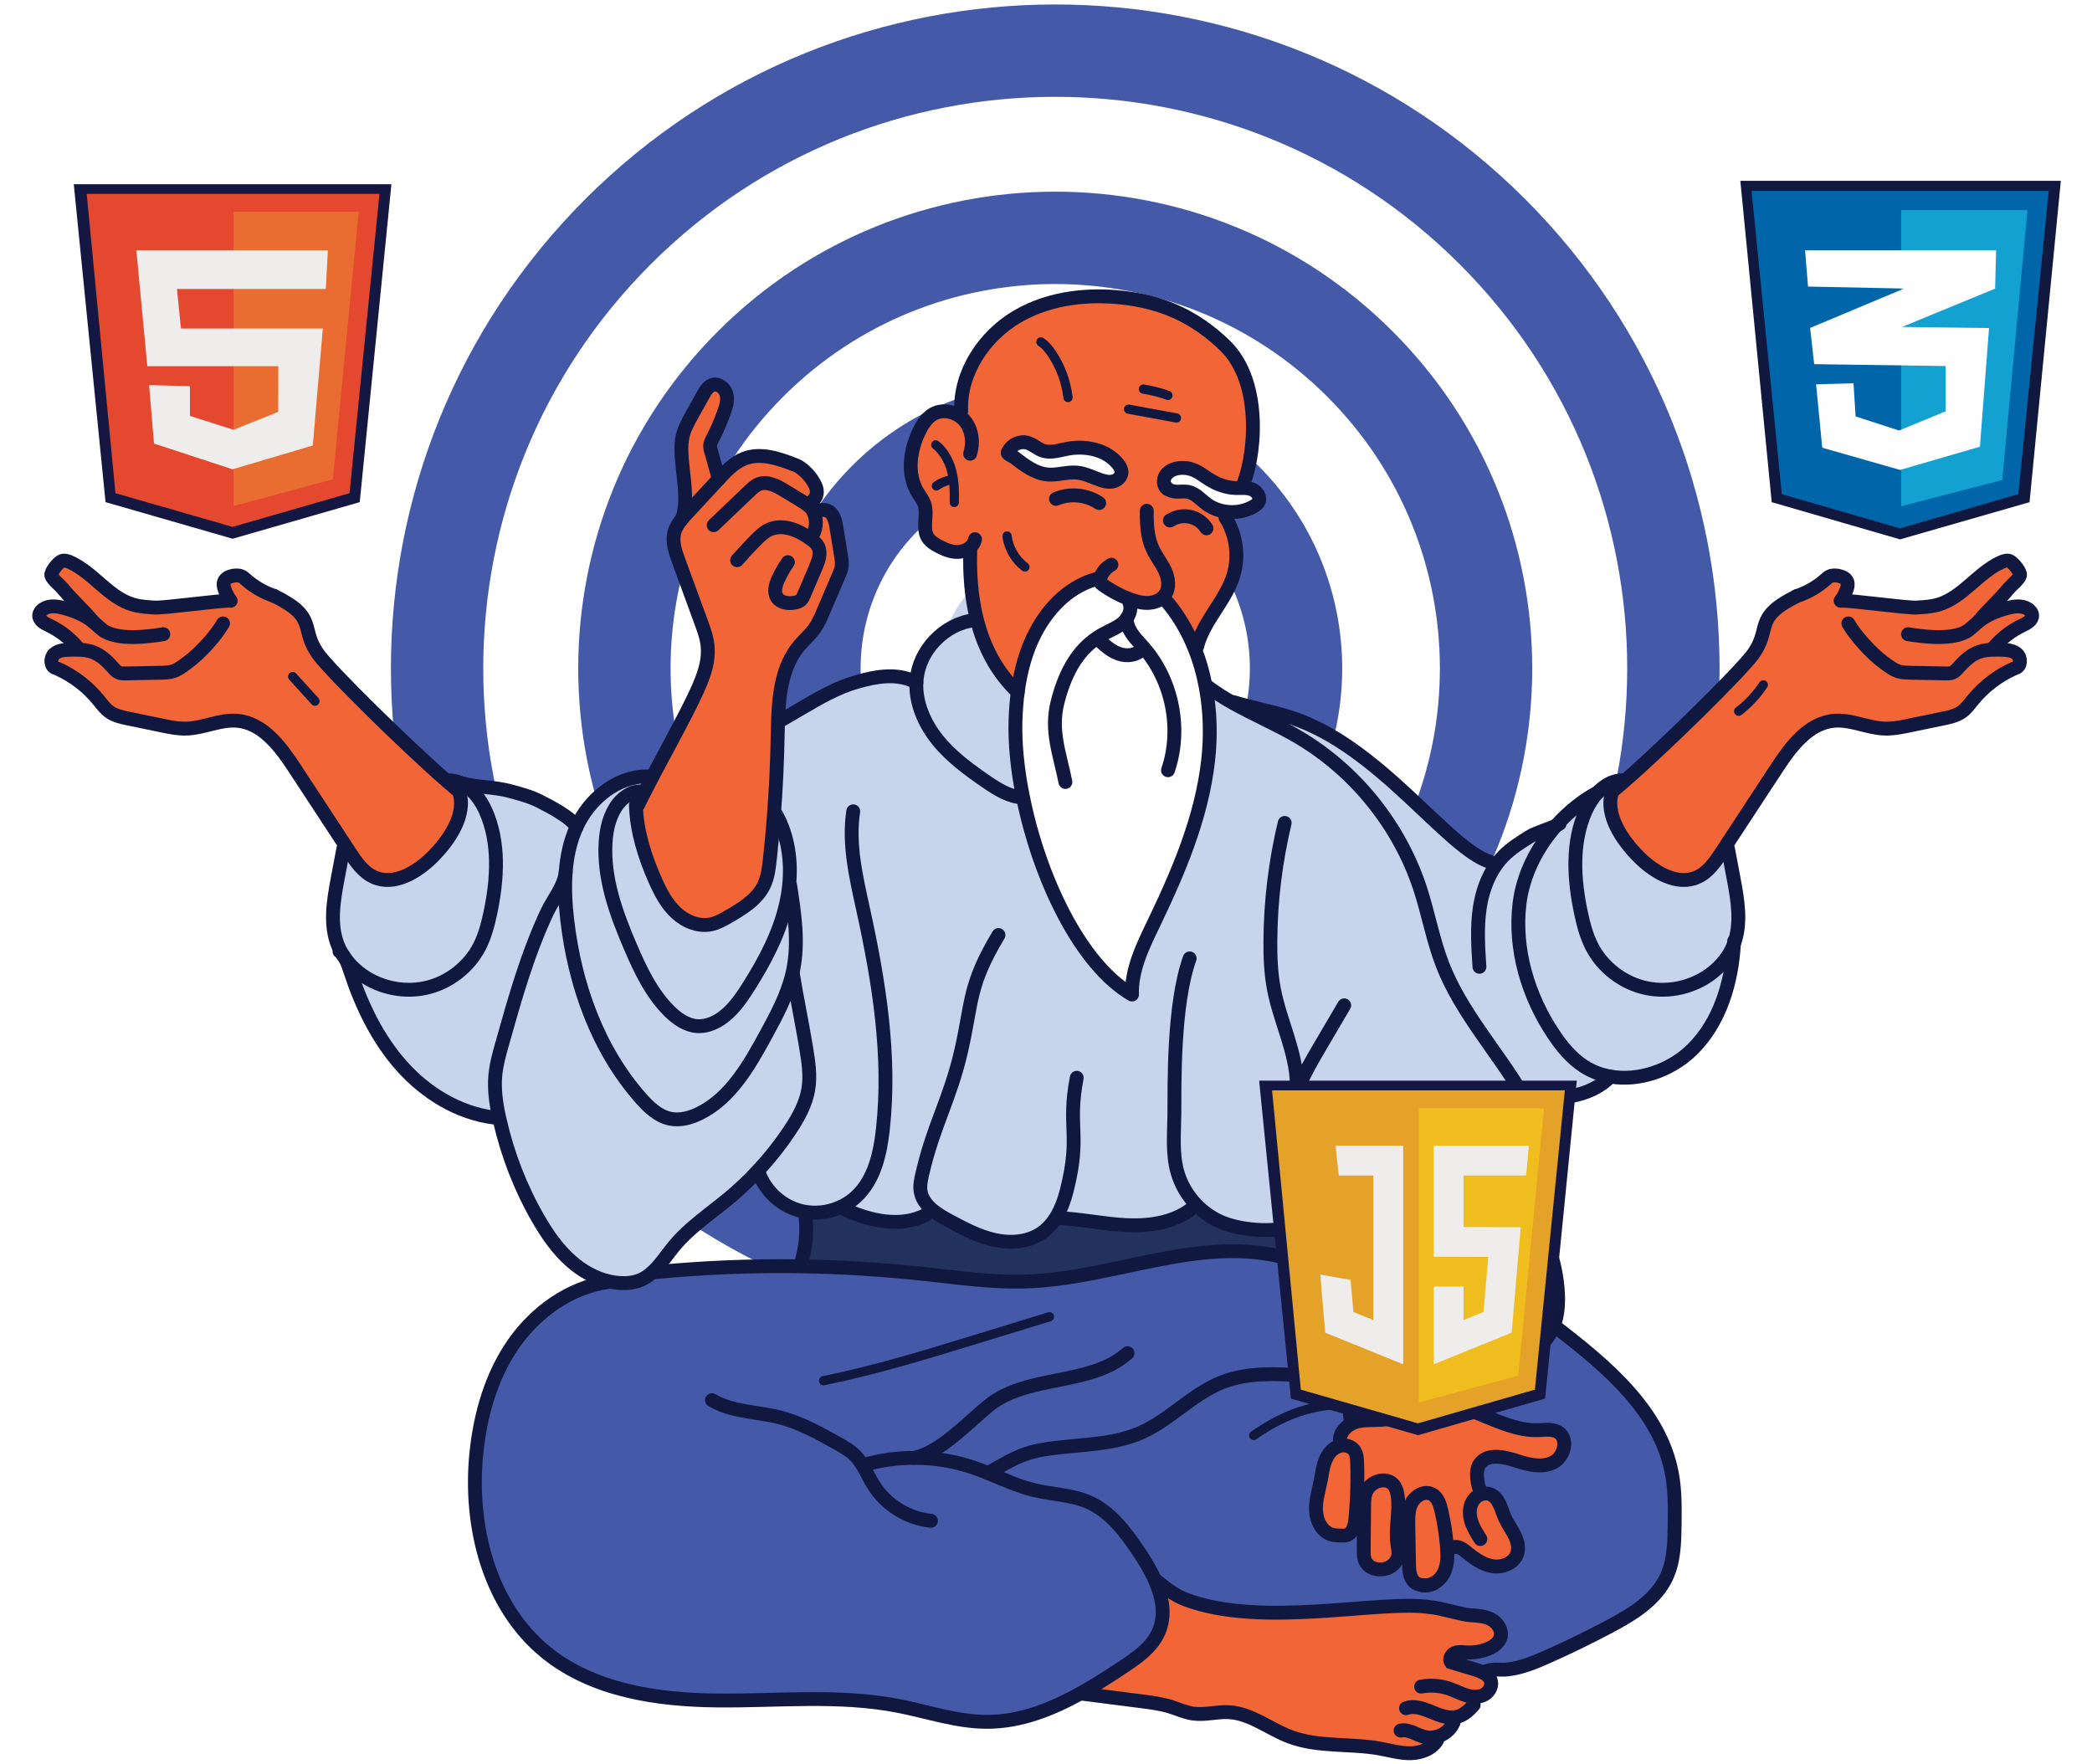 <svg width="440" height="371" viewBox="216 226 441 382" xmlns="http://www.w3.org/2000/svg"><g fill="none" fill-rule="evenodd"><path d="M231.095,124.16 C236.947,130.007 236.947,139.489 231.095,145.336 C225.243,151.184 215.756,151.184 209.904,145.336 C204.052,139.489 204.052,130.007 209.904,124.16 C215.756,118.312 225.243,118.312 231.095,124.16 L231.095,124.16 Z" stroke="#C8D4EC" stroke-width="20" transform="translate(218 236)"/><path d="M257.374,97.898 C277.74,118.25 277.74,151.246 257.374,171.598 C237.009,191.95 203.991,191.95 183.625,171.598 C163.26,151.246 163.26,118.25 183.625,97.898 C203.991,77.546 237.009,77.546 257.374,97.898 L257.374,97.898 Z" stroke="#445AA8" stroke-width="20" transform="translate(218 236)"/><path d="M286.473,68.818 C322.909,105.23 322.909,164.265 286.473,200.678 C250.037,237.09 190.963,237.09 154.526,200.678 C118.09,164.265 118.09,105.23 154.526,68.818 C190.963,32.406 250.037,32.406 286.473,68.818 L286.473,68.818 Z" stroke="#445AA8" stroke-width="20" transform="translate(218 236)"/><path d="M315.159,40.151 C367.438,92.396 367.438,177.101 315.159,229.345 C262.88,281.589 178.119,281.589 125.84,229.345 C73.562,177.101 73.562,92.396 125.84,40.151 C178.119,-12.093 262.88,-12.093 315.159,40.151 L315.159,40.151 Z" stroke="#445AA8" stroke-width="20" transform="translate(218 236)"/><path d="M239.137 75.647C239.321 75.85 239.506 76.044 239.672 76.256L239.312 76.578C238.132 77.942 236.02 78.173 234.313 77.592 232.598 77.002 231.205 75.758 229.905 74.505L229.619 74.081C230.062 73.776 230.523 73.5 231.012 73.242 232.423 72.486 233.963 71.906 235.162 70.846 235.466 70.578 235.743 70.265 235.983 69.924 236.001 72.219 237.578 73.97 239.137 75.647M244.827 41.795L244.754 41.887C243.877 41.214 243.822 39.813 244.431 38.901 245.049 37.988 246.165 37.509 247.262 37.371 248.36 37.224 249.494 37.371 250.518 37.795 251.707 38.274 252.713 39.104 253.801 39.786 255.526 40.873 257.509 41.611 259.547 41.675 260.008 41.694 260.469 41.675 260.93 41.675 261.668 41.666 262.406 41.703 263.088 41.961 264.204 42.376 265.099 43.73 264.499 44.763 264.287 45.122 263.937 45.371 263.586 45.583 261.779 46.689 259.593 47.085 257.49 46.8 255.959 46.597 254.474 46.035 253.229 45.104 251.966 44.154 250.868 42.836 249.319 42.514 248.498 42.348 247.659 42.486 246.819 42.468 246.109 42.44 245.335 42.274 244.827 41.795M233.981 36.339C234.498 36.947 234.941 37.721 234.821 38.505 234.692 39.417 233.834 40.099 232.93 40.274 232.026 40.449 231.095 40.219 230.228 39.924 228.586 39.353 227.009 38.523 225.284 38.348 223.163 38.127 221.042 38.919 218.912 38.753 216.2 38.532 213.885 36.8 211.746 35.131 211.118 34.652 209.772 34.302 210.334 33.758 211.045 32.247 212.935 31.408 214.54 31.887 215.711 32.237 216.624 33.168 217.786 33.574 219.437 34.145 221.236 33.555 222.951 33.214 226.889 32.431 231.408 33.26 233.981 36.339" fill="#FEFEFE" transform="translate(218 290.006)"/><path d="M236.831,65.823 C238.113,66.283 239.451,66.643 240.806,66.551 C241.821,66.486 242.854,66.136 243.619,65.491 L244.2,65.721 C246.976,68.864 249.107,72.468 250.656,76.329 C251.754,79.048 252.565,81.906 253.1,84.818 C254.078,90.062 254.207,95.509 253.598,100.781 C252.178,113.159 247.188,124.827 241.784,136.062 C239.451,140.919 236.96,145.979 237.126,151.371 C225.856,144.855 217.03,126.007 213.526,108.661 C212.299,102.671 211.727,96.855 211.902,91.786 C211.976,89.804 212.124,87.823 212.382,85.859 C212.972,81.362 214.134,76.947 216.237,72.947 C219.271,67.205 223.929,62.643 230.256,61.15 C230.172,61.426 230.108,61.721 230.209,61.988 C230.302,62.274 230.56,62.468 230.809,62.652 C232.663,63.97 234.692,65.048 236.831,65.823 L236.831,65.823 Z M239.672,76.256 C239.506,76.044 239.321,75.85 239.137,75.647 C237.578,73.97 236.001,72.219 235.983,69.924 C235.743,70.265 235.466,70.578 235.162,70.846 C233.963,71.906 232.423,72.486 231.012,73.242 C230.523,73.5 230.062,73.776 229.619,74.081 L229.905,74.505 C231.205,75.758 232.598,77.002 234.313,77.592 C236.02,78.173 238.132,77.942 239.312,76.578 L239.672,76.256 Z" fill="#FEFEFE" transform="translate(218 290.006)"/><path d="M312.771,259.426 C311.922,257.703 311.323,254.523 312.457,252.975 C314.164,250.643 317.76,251.482 320.509,252.385 C323.063,253.224 325.95,253.896 328.348,252.689 C330.746,251.482 331.724,247.574 329.446,246.154 C328.21,245.389 326.623,245.647 325.175,245.703 C320.675,245.869 316.432,243.832 312.264,242.145 C311,241.638 309.7,241.159 308.381,240.772 C307.615,237.823 307.615,237.823 308.676,233.334 C308.87,232.514 309.082,231.684 309.294,230.846 L310.29,231.094 C313.509,231.426 316.82,231.408 319.928,230.486 C323.036,229.574 325.941,227.675 327.61,224.892 C327.961,224.311 328.247,223.703 328.486,223.067 C339.646,231.62 351.562,241.435 354.07,255.251 C354.725,258.827 354.688,262.495 354.642,266.136 C354.596,270.007 354.513,274.016 352.871,277.518 C350.529,282.514 345.475,285.592 340.596,288.182 C336.178,290.532 331.677,292.726 327.103,294.763 C324.364,295.979 321.551,297.15 318.581,297.509 C316.229,297.786 315.861,297.094 313.075,298.164 C312.522,297.887 311.904,297.675 311.332,297.5 C309.626,296.984 307.911,296.477 306.204,295.961 C305.716,295.279 306.287,294.265 307.062,293.952 C307.846,293.638 308.713,293.786 309.552,293.832 C311.148,293.933 312.762,293.666 314.228,293.058 C315.436,292.569 316.635,291.73 316.958,290.468 C317.336,288.993 316.303,287.445 314.957,286.707 C313.61,285.979 312.033,285.878 310.502,285.795 C308.482,285.675 303.834,284.173 301.824,284.053 C291.061,282.302 265.219,288.763 248.526,282.293 C246.183,281.389 244.2,279.721 242.227,278.164 L242.107,278.219 C243.758,281.97 244.486,285.942 242.817,289.574 C241.332,292.809 238.252,294.956 235.291,296.919 C232.321,298.901 229.259,300.873 226.105,302.634 C219.696,306.2 212.898,308.882 205.659,308.873 C199.138,308.864 192.848,306.643 186.457,305.408 C173.619,302.919 160.403,304.376 147.334,304.247 C134.266,304.127 120.469,302.09 110.296,293.887 C97.901,283.887 93.52,266.486 95.143,250.643 C96.01,242.283 98.38,233.933 103.176,227.03 C107.972,220.127 115.368,214.79 123.697,213.62 L123.733,213.463 C124.563,213.666 125.403,213.795 126.26,213.841 C127.764,213.933 129.295,213.776 130.678,213.196 C131.628,212.8 132.449,212.237 133.196,211.555 C144.143,210.495 154.685,210.053 165.254,210.219 C174.246,210.357 183.257,210.929 192.553,211.933 C199.609,212.698 206.673,213.712 213.765,213.528 C233.281,213.012 252.003,203.242 270.808,208.495 L271.435,208.505 C271.416,209.703 271.555,210.91 271.758,212.099 C272.32,215.371 273.399,218.615 275.354,221.297 C277.3,223.97 280.206,226.053 283.48,226.551 C283.609,232.588 283.747,236.191 284.448,243.426 L284.937,244.173 C283.148,244.993 281.709,246.763 282.299,248.569 L282.382,249.067 C282.059,249.122 281.755,249.214 281.469,249.353 C280.206,249.961 279.366,251.224 278.887,252.541 C278.416,253.869 278.26,255.27 277.992,256.652 C277.577,258.763 276.885,260.864 276.968,263.021 C277.061,265.177 278.186,268.348 281.451,268.495 C282.345,268.486 283.36,268.726 284.098,268.219 C285.158,267.482 285.398,266.035 285.518,264.744 C285.647,263.343 285.748,261.933 285.822,260.523 L287.445,260.615 C287.399,261.113 287.39,261.62 287.39,262.108 C287.362,265.279 287.335,268.449 287.307,271.611 C287.298,272.569 287.307,273.592 287.833,274.385 C288.368,275.177 288.976,275.611 290.397,275.85 C292.167,275.961 293.634,275.353 294.482,273.795 C294.731,273.334 294.814,272.827 294.814,272.302 L297.074,272.265 C297.083,273.012 297.102,273.758 297.111,274.495 C297.138,275.786 297.185,277.159 297.932,278.2 C298.43,278.892 299.324,279.251 300.265,279.306 C300.901,279.389 301.528,279.288 302.109,279.039 C302.248,278.984 302.386,278.919 302.524,278.846 C302.543,278.836 302.552,278.836 302.561,278.827 C303.484,278.311 304.268,277.454 304.719,276.486 C305.42,274.984 305.485,273.279 305.384,271.611 C305.762,271.067 307.228,270.882 307.864,271.067 C308.492,271.251 309.017,271.684 309.525,272.108 C311.221,273.491 313.066,274.836 315.224,275.168 C317.382,275.509 319.9,274.486 320.564,272.403 C320.979,271.076 320.573,269.611 319.946,268.366 C319.31,267.122 318.452,265.988 317.889,264.707 C317.041,262.772 316.598,260.228 314.597,259.555 C314.016,259.362 313.398,259.38 312.826,259.574 L312.771,259.426 Z" fill="#4459A8" transform="translate(218 290.006)"/><path d="M366.189,119.786 C366.604,121.942 367.01,124.108 367.415,126.274 C368.301,130.956 369.149,135.961 367.48,140.403 C367.415,140.588 367.342,140.763 367.268,140.947 C366.336,143.131 364.787,145.021 362.942,146.514 C358.967,149.721 353.517,151.03 348.518,149.979 C343.519,148.929 339.056,145.528 336.722,140.993 C335.56,138.735 334.905,136.256 334.38,133.786 C332.803,126.403 332.314,118.449 335.394,111.565 C336.04,110.136 336.934,108.717 338.032,107.565 C339.544,105.979 341.435,104.901 343.593,104.975 L343.759,105.159 C342.818,105.979 341.933,106.735 341.121,107.408 C339.434,112.339 343.233,117.942 346.923,121.611 C350.298,124.965 355.278,127.906 359.604,125.924 C361.928,124.864 363.45,122.624 364.851,120.486 C365.091,120.118 365.331,119.749 365.571,119.38 L366.189,119.786 Z" fill="#C8D4EC" transform="translate(218 290.006)"/><path d="M329.012,114.753 C331.613,111.832 334.693,109.353 338.032,107.565 C336.934,108.717 336.04,110.136 335.394,111.565 C332.314,118.449 332.803,126.403 334.38,133.786 C334.905,136.256 335.56,138.735 336.722,140.993 C339.056,145.528 343.519,148.929 348.518,149.979 C353.517,151.03 358.967,149.721 362.942,146.514 C364.787,145.021 366.336,143.131 367.268,140.947 C367.342,140.763 367.415,140.588 367.48,140.403 C366.991,148.8 364.427,157.399 358.442,163.288 C353.849,167.813 346.913,170.219 340.706,169.131 C338.659,168.772 336.685,168.035 334.905,166.864 C332.258,165.131 330.211,162.634 328.449,160.007 C322.897,151.721 319.845,141.565 321.044,131.666 C321.791,125.518 324.77,119.537 329.012,114.753" fill="#C8D4EC" transform="translate(218 290.006)"/><path d="M316.036 123.196C316.488 122.56 316.995 121.952 317.548 121.389 319.208 119.703 321.228 118.44 323.229 117.187 324.521 116.376 327.315 115.565 329.012 114.753 324.77 119.537 321.791 125.518 321.044 131.666 319.845 141.565 322.897 151.721 328.449 160.007 330.211 162.634 332.258 165.131 334.905 166.864 336.685 168.035 338.659 168.772 340.706 169.131 336.565 173.555 328.532 174.79 321.588 172.8 315.962 163.417 308.344 155.122 304.378 144.929 302.303 139.574 301.307 133.869 299.518 128.403 295.045 114.781 285.472 102.882 273.113 95.601 268.539 92.91 263.596 90.818 258.984 88.228L259.095 88.044C263.245 89.288 267.524 90.071 271.647 91.408 290.71 97.601 305.31 119.675 314.652 122.643L316.036 123.196zM190.432 83.795C190.441 83.629 190.46 83.454 190.469 83.288 190.985 76.855 196.408 71.159 202.818 70.32L203.519 70.136C205.022 76.081 207.798 81.537 212.382 85.859 212.124 87.823 211.976 89.804 211.902 91.786 211.727 96.855 212.299 102.671 213.526 108.661L213.433 108.68C210.593 108.56 208.047 106.956 205.695 105.353 201.822 102.707 197.976 99.896 195.034 96.247 192.193 92.717 190.247 88.293 190.432 83.795M91.832 105.592C94.184 106.689 96.038 109.104 97.135 111.565 100.216 118.449 99.718 126.403 98.15 133.786 97.615 136.256 96.969 138.735 95.807 140.993 93.465 145.528 89.01 148.929 84.002 149.979 79.003 151.03 73.553 149.721 69.578 146.514 68.48 145.629 67.493 144.597 66.673 143.454L66.673 143.445C66.544 143.224 66.396 143.002 66.23 142.8 65.852 142.21 65.529 141.592 65.252 140.947 63.297 136.376 64.192 131.15 65.105 126.274 65.52 124.108 65.926 121.942 66.331 119.786L66.949 119.38C67.189 119.749 67.429 120.118 67.669 120.486 69.071 122.624 70.592 124.864 72.916 125.924 77.242 127.906 82.222 124.965 85.598 121.611 89.296 117.942 93.086 112.339 91.408 107.408 90.596 106.735 89.711 105.979 88.77 105.159L88.936 104.975C89.96 104.938 90.919 105.168 91.814 105.592L91.832 105.592z" fill="#C8D4EC" transform="translate(218 290.006)"/><path d="M116.826 115.104C115.424 118.2 114.732 121.509 114.483 124.901L114.474 124.901C114.114 128.062 111.79 130.68 110.434 133.565 106.183 142.624 103.462 152.302 100.751 161.933 100.105 164.237 99.45 166.551 99.238 168.938 98.98 171.878 99.395 174.846 100.013 177.74L98.888 177.998C91.159 177.012 84.104 172.624 78.93 166.8 73.746 160.975 70.297 153.795 67.862 146.394 67.53 145.399 67.189 144.357 66.673 143.454 67.493 144.597 68.48 145.629 69.578 146.514 73.553 149.721 79.003 151.03 84.002 149.979 89.01 148.929 93.465 145.528 95.807 140.993 96.969 138.735 97.615 136.256 98.15 133.786 99.718 126.403 100.216 118.449 97.135 111.565 96.038 109.104 94.184 106.689 91.832 105.592 95.475 106.56 98.805 106.348 102.447 107.316 104.642 107.906 106.856 108.495 108.876 109.528 110.905 110.56 115.82 113.067 116.826 115.104M131.545 107.518C131.019 108.551 130.54 109.5 130.134 110.348L129.691 110.366C129.857 115.988 131.573 121.454 133.851 126.588 134.985 129.159 136.313 131.712 138.361 133.638 140.408 135.565 143.313 136.763 146.052 136.145 147.371 135.85 148.561 135.168 149.732 134.495 152.72 132.763 155.875 130.864 157.387 127.758 158.245 126.007 158.494 124.016 158.697 122.071 159.047 118.846 159.342 115.62 159.591 112.385L160.099 112.422C162.653 117.039 163.409 122.468 162.865 127.758 162.727 129.113 162.506 130.459 162.201 131.786 160.726 138.256 157.553 144.219 153.993 149.813 152.268 152.532 150.359 155.26 147.611 156.919 146.218 157.767 144.595 158.311 142.963 158.21 140.629 158.053 138.582 156.606 136.922 154.956 133.048 151.113 130.66 146.062 128.511 141.048 125.421 133.85 122.636 126.219 123.125 118.394 123.309 115.445 124.01 112.431 125.809 110.09 127.155 108.348 129.35 106.993 131.499 107.491L131.545 107.518z" fill="#C8D4EC" transform="translate(218 290.006)"/><path d="M133.602,103.574 C132.864,104.965 132.172,106.293 131.545,107.518 L131.499,107.491 C129.35,106.993 127.155,108.348 125.809,110.09 C124.01,112.431 123.309,115.445 123.125,118.394 C122.636,126.219 125.421,133.85 128.511,141.048 C130.66,146.062 133.048,151.113 136.922,154.956 C138.582,156.606 140.629,158.053 142.963,158.21 C144.595,158.311 146.218,157.767 147.611,156.919 C150.359,155.26 152.268,152.532 153.993,149.813 C157.553,144.219 160.726,138.256 162.201,131.786 C162.506,130.459 162.727,129.113 162.865,127.758 L163.105,127.786 C164.046,133.859 164.977,140.09 163.732,146.118 C163.677,146.394 163.612,146.671 163.548,146.938 C162.423,151.666 160.062,156.016 157.728,160.293 C154.159,166.827 150.212,173.74 143.544,177.076 C141.552,178.071 139.274,178.707 137.097,178.256 C134.533,177.721 132.504,175.804 130.77,173.841 C121.4,163.233 116.448,149.27 114.815,135.214 C114.419,131.813 114.225,128.32 114.483,124.901 C114.732,121.509 115.424,118.2 116.826,115.104 C119.546,109.076 125.486,104.127 132.062,104.127 L133.602,103.574 Z" fill="#C8D4EC" transform="translate(218 290.006)"/><path d="M114.483,124.901 C114.225,128.32 114.419,131.813 114.815,135.214 C116.448,149.27 121.4,163.233 130.77,173.841 C132.504,175.804 134.533,177.721 137.097,178.256 C139.274,178.707 141.552,178.071 143.544,177.076 C150.212,173.74 154.159,166.827 157.728,160.293 C160.062,156.016 162.423,151.666 163.548,146.938 L163.695,146.975 C164.516,152.007 165.706,157.74 166.536,162.772 C167.025,165.767 167.523,168.827 167.034,171.832 C166.499,175.104 164.83,178.071 162.985,180.827 C160.901,183.97 158.54,186.929 155.948,189.684 C154.067,191.712 152.047,193.62 149.917,195.399 C145.794,198.836 141.229,201.832 137.835,205.988 C136.313,207.841 134.957,209.988 133.196,211.555 C132.449,212.237 131.628,212.8 130.678,213.196 C129.295,213.776 127.764,213.933 126.26,213.841 C125.403,213.795 124.563,213.666 123.733,213.463 C120.755,212.763 117.969,211.168 115.664,209.131 C112.703,206.523 110.444,203.233 108.479,199.813 C104.689,193.224 101.922,186.062 100.225,178.661 C100.151,178.357 100.086,178.053 100.013,177.74 C99.395,174.846 98.98,171.878 99.238,168.938 C99.45,166.551 100.105,164.237 100.751,161.933 C103.462,152.302 106.183,142.624 110.434,133.565 C111.79,130.68 114.114,128.062 114.474,124.901 L114.483,124.901 Z" fill="#C8D4EC" transform="translate(218 290.006)"/><path d="M220.682,199.601 C219.871,200.919 218.865,202.081 217.584,202.975 C214.688,205.002 210.851,205.279 207.402,204.523 C203.943,203.767 200.771,202.081 197.653,200.412 C196.261,199.666 194.785,198.818 193.605,197.758 L192.442,199.113 C187.075,201.85 180.508,200.44 175.03,197.933 C174.735,197.804 174.56,197.297 174.735,197.214 L174.661,197.067 C172.208,198.357 169.34,198.873 166.601,198.459 C166.241,198.412 165.881,198.339 165.521,198.256 C161.353,197.26 157.793,194.071 156.336,190.044 L155.948,189.684 C158.54,186.929 160.901,183.97 162.985,180.827 C164.83,178.071 166.499,175.104 167.034,171.832 C167.523,168.827 167.025,165.767 166.536,162.772 C165.706,157.74 164.516,152.007 163.695,146.975 L163.548,146.938 C163.612,146.671 163.677,146.394 163.732,146.118 C164.977,140.09 164.046,133.859 163.105,127.786 L162.865,127.758 C163.409,122.468 162.653,117.039 160.099,112.422 L159.591,112.385 C160.016,106.772 160.283,101.15 160.384,95.528 C160.412,94.283 160.431,93.012 160.477,91.74 L161.454,91.776 C162.764,91.012 164.064,90.247 165.374,89.482 C169.284,87.187 173.241,84.873 177.603,83.647 C181.965,82.412 186.439,81.657 190.432,83.795 C190.247,88.293 192.193,92.717 195.034,96.247 C197.976,99.896 201.822,102.707 205.695,105.353 C208.047,106.956 210.593,108.56 213.433,108.68 L213.526,108.661 C217.03,126.007 225.856,144.855 237.126,151.371 C236.96,145.979 239.451,140.919 241.784,136.062 C247.188,124.827 252.178,113.159 253.598,100.781 C254.207,95.509 254.078,90.062 253.1,84.818 L253.561,84.735 C255.286,86.035 257.103,87.177 258.984,88.228 C263.596,90.818 268.539,92.91 273.113,95.601 C285.472,102.882 295.045,114.781 299.518,128.403 C301.307,133.869 302.303,139.574 304.378,144.929 C308.344,155.122 315.962,163.417 321.588,172.8 C323.635,176.219 325.461,179.906 325.793,183.869 C326.135,187.841 324.724,192.164 321.422,194.394 L320.841,194.882 C325.701,200.514 328.708,207.712 329.307,215.122 C329.529,217.795 329.418,220.588 328.486,223.067 C328.247,223.703 327.961,224.311 327.61,224.892 C325.941,227.675 323.036,229.574 319.928,230.486 C316.82,231.408 313.509,231.426 310.29,231.094 L309.294,230.846 C310.235,227.141 311.111,223.353 310.041,219.74 C308.99,216.191 306.075,213.343 302.644,211.933 C299.214,210.532 295.322,210.468 291.706,211.306 C288.755,211.988 285.739,213.445 284.356,216.136 C283.36,218.071 283.36,220.348 283.406,222.523 C283.434,223.998 283.461,225.325 283.48,226.551 C280.206,226.053 277.3,223.97 275.354,221.297 C273.399,218.615 272.32,215.371 271.758,212.099 C271.555,210.91 271.416,209.703 271.435,208.505 C271.435,208.219 271.453,207.933 271.472,207.647 C271.665,205.242 272.578,202.975 273.805,200.882 C269.406,203.187 260.949,202.606 256.383,200.624 C254.382,199.758 252.574,198.477 251.071,196.919 L249.614,198.062 C245.639,200.929 240.456,201.555 235.559,201.288 C230.661,201.012 225.829,199.942 220.931,199.758 L220.682,199.601 Z" fill="#C8D4EC" transform="translate(218 290.006)"/><path d="M193.605,197.758 C194.785,198.818 196.261,199.666 197.653,200.412 C200.771,202.081 203.943,203.767 207.402,204.523 C210.851,205.279 214.688,205.002 217.584,202.975 C218.865,202.081 219.871,200.919 220.682,199.601 L220.931,199.758 C225.829,199.942 230.661,201.012 235.559,201.288 C240.456,201.555 245.639,200.929 249.614,198.062 L251.071,196.919 C252.574,198.477 254.382,199.758 256.383,200.624 C260.949,202.606 269.406,203.187 273.805,200.882 C272.578,202.975 271.665,205.242 271.472,207.647 C271.453,207.933 271.435,208.219 271.435,208.505 L270.808,208.495 C252.003,203.242 233.281,213.012 213.765,213.528 C206.673,213.712 199.609,212.698 192.553,211.933 C183.257,210.929 174.246,210.357 165.254,210.219 L165.254,210.136 C166.416,206.753 166.822,203.104 166.434,199.537 L166.601,198.459 C169.34,198.873 172.208,198.357 174.661,197.067 L174.735,197.214 C174.56,197.297 174.735,197.804 175.03,197.933 C180.508,200.44 187.075,201.85 192.442,199.113 L193.605,197.758 Z" fill="#23315D" transform="translate(218 290.006)"/><path d="M311.212 303.435L311.12 305.196C310.124 306.394 308.879 307.5 307.348 307.823 307.145 307.869 306.933 307.896 306.73 307.906L306.767 309.012C306.121 310.551 304.673 311.703 303.05 312.108L303.225 312.79C302.119 314.735 299.721 315.629 297.48 315.666 295.239 315.712 293.044 315.058 290.839 314.661 284.356 313.482 277.466 314.422 271.296 312.081 266.842 310.394 262.885 307.039 258.117 306.781 255.516 306.634 252.906 307.454 250.333 307.076 248.664 306.836 247.115 306.108 245.519 305.611 243.472 304.975 241.341 304.698 239.22 304.422 234.876 303.869 230.532 303.316 226.179 302.753L226.105 302.634C229.259 300.873 232.321 298.901 235.291 296.919 238.252 294.956 241.332 292.809 242.817 289.574 244.486 285.942 243.758 281.97 242.107 278.219L242.227 278.164C244.2 279.721 246.183 281.389 248.526 282.293 265.219 288.763 291.061 282.302 301.824 284.053 303.834 284.173 308.482 285.675 310.502 285.795 312.033 285.878 313.61 285.979 314.957 286.707 316.303 287.445 317.336 288.993 316.958 290.468 316.635 291.73 315.436 292.569 314.228 293.058 312.762 293.666 311.148 293.933 309.552 293.832 308.713 293.786 307.846 293.638 307.062 293.952 306.287 294.265 305.716 295.279 306.204 295.961 307.911 296.477 309.626 296.984 311.332 297.5 311.904 297.675 312.522 297.887 313.075 298.164 313.942 298.606 314.671 299.224 314.874 300.145 315.141 301.371 314.256 302.643 313.094 303.131 312.503 303.38 311.858 303.463 311.212 303.435M300.265 279.306C299.324 279.251 298.43 278.892 297.932 278.2 297.185 277.159 297.138 275.786 297.111 274.495 297.102 273.758 297.083 273.012 297.074 272.265 297.037 270.302 297 268.339 296.963 266.376 296.936 264.661 296.926 262.855 297.738 261.353 298.55 259.841 300.495 258.79 302.036 259.555 303.299 260.182 303.797 261.712 304.111 263.094 304.683 265.592 305.088 268.127 305.31 270.68 305.337 270.993 305.365 271.297 305.384 271.611 305.485 273.279 305.42 274.984 304.719 276.486 304.268 277.454 303.484 278.311 302.561 278.827 302.552 278.836 302.543 278.836 302.524 278.846 302.395 278.919 302.257 278.984 302.109 279.039 301.556 279.251 300.901 279.353 300.265 279.306M294.658 259.896C295.146 263.297 294.123 266.781 294.575 270.191 294.667 270.882 294.814 271.611 294.814 272.302 294.814 272.827 294.731 273.334 294.482 273.795 293.634 275.353 292.167 275.961 290.397 275.85 288.976 275.611 288.368 275.177 287.833 274.385 287.307 273.592 287.298 272.569 287.307 271.611 287.335 268.449 287.362 265.279 287.39 262.108 287.39 261.62 287.399 261.113 287.445 260.615 287.501 260.127 287.593 259.638 287.777 259.177 288.331 257.767 289.723 256.717 291.236 256.597 291.946 256.532 292.693 256.671 293.274 257.085 294.15 257.712 294.501 258.836 294.658 259.896M284.098 268.219C283.36 268.726 282.345 268.486 281.451 268.495 278.186 268.348 277.061 265.177 276.968 263.021 276.885 260.864 277.577 258.763 277.992 256.652 278.26 255.27 278.416 253.869 278.887 252.541 279.366 251.224 280.206 249.961 281.469 249.353 281.755 249.214 282.059 249.122 282.382 249.067 283.461 248.882 284.642 249.224 285.269 250.108 285.795 250.873 285.859 251.85 285.887 252.772 285.97 255.362 285.951 257.942 285.822 260.523 285.748 261.933 285.647 263.343 285.518 264.744 285.398 266.035 285.158 267.482 284.098 268.219" fill="#F16536" transform="translate(218 290.006)"/><path d="M312.826,259.574 C313.398,259.38 314.016,259.362 314.597,259.555 C316.598,260.228 317.041,262.772 317.889,264.707 C318.452,265.988 319.31,267.122 319.946,268.366 C320.573,269.611 320.979,271.076 320.564,272.403 C319.9,274.486 317.382,275.509 315.224,275.168 C313.066,274.836 311.221,273.491 309.525,272.108 C309.017,271.684 308.492,271.251 307.864,271.067 C307.228,270.882 305.762,271.067 305.384,271.611 C305.365,271.297 305.337,270.993 305.31,270.68 C305.088,268.127 304.683,265.592 304.111,263.094 C303.797,261.712 303.299,260.182 302.036,259.555 C300.495,258.79 298.55,259.841 297.738,261.353 C296.926,262.855 296.936,264.661 296.963,266.376 C297,268.339 297.037,270.302 297.074,272.265 L294.814,272.302 C294.814,271.611 294.667,270.882 294.575,270.191 C294.123,266.781 295.146,263.297 294.658,259.896 C294.501,258.836 294.15,257.712 293.274,257.085 C292.693,256.671 291.946,256.532 291.236,256.597 C289.723,256.717 288.331,257.767 287.777,259.177 C287.593,259.638 287.501,260.127 287.445,260.615 L285.822,260.523 C285.951,257.942 285.97,255.362 285.887,252.772 C285.859,251.85 285.795,250.873 285.269,250.108 C284.642,249.224 283.461,248.882 282.382,249.067 L282.299,248.569 C281.709,246.763 283.148,244.993 284.937,244.173 C285.287,244.007 285.656,243.887 286.016,243.804 C288.229,243.306 290.572,243.749 292.785,243.233 C295.045,242.717 296.963,241.26 299.158,240.523 C302.137,239.509 305.31,239.878 308.381,240.772 C309.7,241.159 311,241.638 312.264,242.145 C316.432,243.832 320.675,245.869 325.175,245.703 C326.623,245.647 328.21,245.389 329.446,246.154 C331.724,247.574 330.746,251.482 328.348,252.689 C325.95,253.896 323.063,253.224 320.509,252.385 C317.76,251.482 314.164,250.643 312.457,252.975 C311.323,254.523 311.922,257.703 312.771,259.426 L312.826,259.574 Z" fill="#F16536" transform="translate(218 290.006)"/><path d="M284.448 243.426C283.747 236.191 283.609 232.588 283.48 226.551 283.461 225.325 283.434 223.998 283.406 222.523 283.36 220.348 283.36 218.071 284.356 216.136 285.739 213.445 288.755 211.988 291.706 211.306 295.322 210.468 299.214 210.532 302.644 211.933 306.075 213.343 308.99 216.191 310.041 219.74 311.111 223.353 310.235 227.141 309.294 230.846 309.082 231.684 308.87 232.514 308.676 233.334 307.615 237.823 307.615 237.823 308.381 240.772 305.31 239.878 302.137 239.509 299.158 240.523 296.963 241.26 295.045 242.717 292.785 243.233 290.572 243.749 288.229 243.306 286.016 243.804 285.656 243.887 285.287 244.007 284.937 244.173L284.448 243.426zM8.69 76.698L8.699 76.108C7.011 74.145 4.918 72.541 2.584 71.426 1.607 70.965.408 70.32.463 69.242.5 68.68.906 68.191 1.385 67.878 2.713 67.012 4.475 67.288 6.006 67.712 8.201 68.32 10.368 69.196 12.139 70.634 9.695 67.675 7.906 66.302 5.462 63.343 4.945 62.717 3.267 61.389 3.091 60.606 2.925 59.813 4.595 57.786 5.342 57.491 5.923 57.27 6.568 57.482 7.131 57.73 12.185 59.979 15.487 65.389 20.79 66.938 22.321 67.38 23.935 67.472 25.521 67.565 27.587 67.684 39.853 65.97 41.91 66.081 41.393 65.362 40.969 64.569 40.655 63.73 40.443 63.15 40.277 62.495 40.517 61.924 40.803 61.224 41.587 60.873 42.325 60.707 42.998 60.569 43.727 60.532 44.335 60.836 44.677 61.002 44.953 61.27 45.239 61.518 47.028 63.104 49.14 64.311 51.4 65.067 61.139 69.85 56.666 72.136 61.139 77.988 64.09 81.841 79.308 96.892 88.77 105.159 89.711 105.979 90.596 106.735 91.408 107.408 93.086 112.339 89.296 117.942 85.598 121.611 82.222 124.965 77.242 127.906 72.916 125.924 70.592 124.864 69.071 122.624 67.669 120.486 67.429 120.118 67.189 119.749 66.949 119.38 63.242 113.721 59.525 108.053 55.808 102.394 52.746 97.712 48.919 92.56 43.348 92.081 39.678 91.767 36.164 93.629 32.484 93.776 30.584 93.85 28.694 93.454 26.831 93.067 24.479 92.578 22.127 92.09 19.766 91.601 18.364 91.316 16.916 91.002 15.745 90.182 14.74 89.482 14.02 88.459 13.236 87.509 10.912 84.68 7.933 82.394 4.595 80.873L4.032 80.643C2.852 80.293 2.824 78.44 3.746 77.62 4.659 76.8 6.006 76.726 7.242 76.698 7.721 76.689 8.21 76.68 8.69 76.698M149.308 21.399C149.631 22.643 149.243 23.942 148.819 25.15 148.109 27.159 147.261 29.122 146.283 31.012 146.052 31.463 145.813 31.924 145.766 32.431 145.73 32.892 145.859 33.353 145.997 33.795 146.67 36.09 146.975 37.417 147.648 39.712 145.351 42.191 143.055 44.68 140.759 47.159 140.371 47.574 139.984 47.988 139.624 48.431 141.579 43.878 138.942 36.081 139.67 31.168 139.956 29.224 140.934 27.463 141.893 25.74 142.695 24.302 143.498 22.864 144.3 21.426 144.807 20.523 145.425 19.537 146.449 19.306 147.722 19.021 148.994 20.145 149.308 21.399" fill="#F16536" transform="translate(218 290.006)"/><path d="M168.796 47.15C169.377 46.108 171.046 46.219 171.885 47.067 172.715 47.924 172.946 49.177 173.139 50.357 173.462 52.348 173.785 54.348 174.108 56.348 174.228 57.104 174.357 57.869 174.255 58.634 174.163 59.343 173.877 60.007 173.591 60.661 172.485 63.26 171.378 65.85 170.262 68.449 169.718 69.721 169.164 71.002 168.362 72.127 167.421 73.463 166.158 74.532 165.097 75.776 161.445 80.108 160.707 85.961 160.477 91.74 160.431 93.012 160.412 94.283 160.384 95.528 160.283 101.15 160.016 106.772 159.591 112.385 159.342 115.62 159.047 118.846 158.697 122.071 158.494 124.016 158.245 126.007 157.387 127.758 155.875 130.864 152.72 132.763 149.732 134.495 148.561 135.168 147.371 135.85 146.052 136.145 143.313 136.763 140.408 135.565 138.361 133.638 136.313 131.712 134.985 129.159 133.851 126.588 131.573 121.454 129.857 115.988 129.691 110.366L130.134 110.348C130.54 109.5 131.019 108.551 131.545 107.518 132.172 106.293 132.864 104.965 133.602 103.574 136.571 97.97 140.141 91.445 142.096 87.353 143.839 83.712 145.628 79.832 145.204 75.813 145.019 74.007 144.383 72.274 143.756 70.569 142.151 66.191 140.546 61.813 138.942 57.435 138.213 55.454 137.475 53.306 138.029 51.26 138.315 50.2 138.914 49.288 139.624 48.44L139.624 48.431C139.984 47.988 140.371 47.574 140.759 47.159 143.055 44.68 145.351 42.191 147.648 39.712 149.28 37.952 151.005 36.127 153.255 35.279 156.806 33.942 160.735 35.334 164.267 36.717 165.697 37.279 167.182 38.809 167.984 40.108 168.796 41.417 169.939 43.491 166.84 45.316 167.172 45.565 167.486 45.841 167.735 46.173 167.947 46.459 168.168 46.855 168.334 47.325L168.796 47.15zM423.831 76.698C424.319 76.68 424.808 76.689 425.288 76.698 426.514 76.726 427.861 76.8 428.783 77.62 429.696 78.44 429.678 80.293 428.488 80.643L427.925 80.873C424.596 82.394 421.608 84.68 419.284 87.509 418.509 88.459 417.78 89.482 416.784 90.182 415.604 91.002 414.156 91.316 412.754 91.601 410.402 92.09 408.041 92.578 405.689 93.067 403.827 93.454 401.936 93.85 400.036 93.776 396.365 93.629 392.842 91.767 389.181 92.081 383.601 92.56 379.774 97.712 376.712 102.394 372.995 108.053 369.288 113.721 365.571 119.38 365.331 119.749 365.091 120.118 364.851 120.486 363.45 122.624 361.928 124.864 359.604 125.924 355.278 127.906 350.298 124.965 346.923 121.611 343.233 117.942 339.434 112.339 341.121 107.408 341.933 106.735 342.818 105.979 343.759 105.159 353.222 96.892 368.43 81.841 371.381 77.988 375.854 72.136 371.381 69.85 381.12 65.067 383.389 64.311 385.501 63.104 387.29 61.518 387.567 61.27 387.853 61.002 388.185 60.836 388.803 60.532 389.522 60.569 390.195 60.707 390.933 60.873 391.717 61.224 392.003 61.924 392.243 62.495 392.086 63.15 391.865 63.73 391.56 64.569 391.136 65.362 390.61 66.081 392.667 65.97 404.942 67.684 406.999 67.565 408.595 67.472 410.199 67.38 411.73 66.938 417.033 65.389 420.344 59.979 425.389 57.73 425.952 57.482 426.607 57.27 427.178 57.491 427.925 57.786 429.604 59.813 429.429 60.606 429.253 61.389 427.575 62.717 427.068 63.343 424.624 66.302 422.834 67.675 420.39 70.634 422.152 69.196 424.319 68.32 426.514 67.712 428.045 67.288 429.807 67.012 431.144 67.878 431.614 68.191 432.029 68.68 432.057 69.242 432.112 70.32 430.923 70.965 429.945 71.426 427.612 72.541 425.509 74.145 423.821 76.108L423.831 76.698zM234.821 38.505C234.941 37.721 234.498 36.947 233.981 36.339 231.408 33.26 226.889 32.431 222.951 33.214 221.236 33.555 219.437 34.145 217.786 33.574 216.624 33.168 215.711 32.237 214.54 31.887 212.935 31.408 211.045 32.247 210.334 33.758 209.772 34.302 211.118 34.652 211.746 35.131 213.885 36.8 216.2 38.532 218.912 38.753 221.042 38.919 223.163 38.127 225.284 38.348 227.009 38.523 228.586 39.353 230.228 39.924 231.095 40.219 232.026 40.449 232.93 40.274 233.834 40.099 234.692 39.417 234.821 38.505L234.821 38.505zM201.352 55.012C200.817 55.288 200.208 55.463 199.609 55.509 198.013 55.611 196.464 54.956 195.052 54.182 194.259 53.749 193.466 53.242 192.959 52.486 191.585 50.412 192.959 47.528 192.166 45.168 191.843 44.228 191.197 43.435 190.681 42.578 188.32 38.634 189.039 33.491 191.05 29.362 191.769 27.887 192.701 26.422 194.13 25.638 195.219 25.039 196.5 24.929 197.699 25.205L200.134 25.058C199.784 16.707 205.087 8.753 212.299 4.532 219.52.32 228.328-.537 236.601.652 244.173 1.749 250.905 4.68 257.241 10.809 265.818 19.104 263.577 36.044 260.93 41.518L260.93 41.675C260.469 41.675 260.008 41.694 259.547 41.675 257.509 41.611 255.526 40.873 253.801 39.786 252.713 39.104 251.707 38.274 250.518 37.795 249.494 37.371 248.36 37.224 247.262 37.371 246.165 37.509 245.049 37.988 244.431 38.901 243.822 39.813 243.877 41.214 244.754 41.887L244.827 41.795C245.335 42.274 246.109 42.44 246.819 42.468 247.659 42.486 248.498 42.348 249.319 42.514 250.868 42.836 251.966 44.154 253.229 45.104 254.474 46.035 255.959 46.597 257.49 46.8L257.352 48.053C259.713 51.73 260.358 56.459 259.076 60.643 257.37 66.164 252.621 70.422 251.219 76.025L250.656 76.329C249.107 72.468 246.976 68.864 244.2 65.721L243.619 65.491C242.854 66.136 241.821 66.486 240.806 66.551 239.451 66.643 238.113 66.283 236.831 65.823 234.692 65.048 232.663 63.97 230.809 62.652 230.56 62.468 230.302 62.274 230.209 61.988 230.108 61.721 230.172 61.426 230.256 61.15 223.929 62.643 219.271 67.205 216.237 72.947 214.134 76.947 212.972 81.362 212.382 85.859 207.798 81.537 205.022 76.081 203.519 70.136 202.311 65.325 201.933 60.191 202.099 55.094L201.352 55.012z" fill="#F16536" transform="translate(218 290.006)"/><path d="M232.663 112.29C231.528 112.889 230.643 113.94 230.256 115.156 230.172 115.433 230.108 115.728 230.209 115.995 230.302 116.281 230.56 116.474 230.809 116.659 232.663 117.976 234.692 119.055 236.831 119.829 238.113 120.29 239.451 120.649 240.806 120.557 241.821 120.493 242.854 120.142 243.619 119.497 243.877 119.285 244.099 119.036 244.292 118.76 245.316 117.258 245.03 115.212 244.274 113.562 243.509 111.921 242.337 110.493 241.581 108.843 240.41 106.299 240.29 103.405 240.327 100.603M212.382 139.866C207.798 135.543 205.022 130.087 203.519 124.142 202.311 119.331 201.933 114.198 202.099 109.101M202.071 88.262C202.827 85.875 202.514 83.073 200.909 81.147 200.097 80.17 198.935 79.497 197.699 79.212 196.5 78.935 195.219 79.046 194.13 79.645 192.701 80.428 191.769 81.894 191.05 83.368 189.039 87.497 188.32 92.64 190.681 96.585 191.197 97.442 191.843 98.235 192.166 99.175 192.959 101.534 191.585 104.419 192.959 106.493 193.466 107.248 194.259 107.755 195.052 108.188 196.464 108.963 198.013 109.617 199.609 109.516 200.208 109.47 200.817 109.294 201.352 109.018 202.246 108.539 202.956 107.755 203.132 106.769M200.134 79.064C199.784 70.714 205.087 62.76 212.299 58.539 219.52 54.327 228.328 53.47 236.601 54.659 244.173 55.755 250.905 58.686 257.241 64.815 265.818 73.11 263.577 90.05 260.93 95.525M251.219 130.032C252.621 124.428 257.37 120.17 259.076 114.649 260.358 110.465 259.713 105.737 257.352 102.059" stroke="#111840" stroke-width="3" stroke-linecap="round" transform="translate(218 236)"/><path d="M230.256 115.156C223.929 116.649 219.271 121.212 216.237 126.953 214.134 130.953 212.972 135.368 212.382 139.866 212.124 141.829 211.976 143.811 211.902 145.792 211.727 150.861 212.299 156.677 213.526 162.668 217.03 180.013 225.856 198.861 237.126 205.377M244.2 119.728C246.976 122.871 249.107 126.474 250.656 130.336 251.754 133.055 252.565 135.912 253.1 138.824 254.078 144.069 254.207 149.516 253.598 154.788 252.178 167.165 247.188 178.834 241.784 190.069 239.451 194.926 236.96 199.986 237.126 205.377" stroke="#111840" stroke-width="3" stroke-linecap="round" transform="translate(218 236)"/><path d="M194.628 86.336C196.399 87.746 197.524 89.857 198.087 92.05 198.649 94.244 198.695 96.539 198.631 98.806M194.757 95.23C195.717 94.548 196.832 94.087 197.995 93.903" stroke="#111840" stroke-width="2" stroke-linecap="round" transform="translate(218 236)"/><path d="M210.334 87.765C209.772 88.308 211.118 88.659 211.746 89.138 213.885 90.806 216.2 92.539 218.912 92.76 221.042 92.926 223.163 92.133 225.284 92.354 227.009 92.529 228.586 93.359 230.228 93.93 231.095 94.225 232.026 94.456 232.93 94.281 233.834 94.106 234.692 93.424 234.821 92.511 234.941 91.728 234.498 90.953 233.981 90.345 231.408 87.267 226.889 86.437 222.951 87.221 221.236 87.562 219.437 88.152 217.786 87.58 216.624 87.175 215.711 86.244 214.54 85.894 212.935 85.414 211.045 86.253 210.334 87.765L210.334 87.765zM244.754 95.894C243.877 95.221 243.822 93.82 244.431 92.907 245.049 91.995 246.165 91.516 247.262 91.377 248.36 91.23 249.494 91.377 250.518 91.801 251.707 92.281 252.713 93.11 253.801 93.792 255.526 94.88 257.509 95.617 259.547 95.682 260.008 95.7 260.469 95.682 260.93 95.682 261.668 95.672 262.406 95.709 263.088 95.967 264.204 96.382 265.099 97.737 264.499 98.769 264.287 99.129 263.937 99.377 263.586 99.589 261.779 100.695 259.593 101.092 257.49 100.806 255.959 100.603 254.474 100.041 253.229 99.11 251.966 98.161 250.868 96.843 249.319 96.52 248.498 96.354 247.659 96.493 246.819 96.474 246.109 96.447 245.335 96.281 244.827 95.801 244.744 95.718 244.671 95.626 244.606 95.534M220.664 98.041C223.671 96.76 227.313 97.11 230.016 98.944M245.335 102.714C245.611 102.557 245.888 102.41 246.174 102.281 247.4 101.728 248.83 101.635 250.112 102.023 251.403 102.419 252.538 103.276 253.257 104.419" stroke="#111840" stroke-width="3" stroke-linecap="round" transform="translate(218 236)"/><path d="M210.058 106.059C210.381 108.695 211.819 111.184 213.941 112.788M217.39 64.041C218.358 64.668 219.105 65.589 219.751 66.557 221.651 69.396 222.868 72.686 223.265 76.087M236.379 78.603C239.829 79.239 243.287 79.875 246.746 80.511M239.598 74.262C241.406 74.539 243.186 75 244.91 75.635" stroke="#111840" stroke-width="2" stroke-linecap="round" transform="translate(218 236)"/><path d="M139.624 102.437C139.984 101.995 140.371 101.58 140.759 101.165 143.055 98.686 145.351 96.198 147.648 93.718 149.28 91.958 151.005 90.133 153.255 89.285 156.806 87.949 160.735 89.341 164.267 90.723 165.697 91.285 167.182 92.815 167.984 94.115 168.796 95.424 169.939 97.497 166.84 99.322M130.134 164.354C130.54 163.506 131.019 162.557 131.545 161.525 132.172 160.299 132.864 158.972 133.602 157.58 136.571 151.976 140.141 145.451 142.096 141.359 143.839 137.718 145.628 133.838 145.204 129.82 145.019 128.013 144.383 126.281 143.756 124.576 142.151 120.198 140.546 115.82 138.942 111.442 138.213 109.46 137.475 107.313 138.029 105.267 138.315 104.207 138.914 103.294 139.624 102.447" stroke="#111840" stroke-width="3" stroke-linecap="round" transform="translate(218 236)"/><path d="M146.523,103.737 C149.114,101.258 151.715,98.778 154.316,96.299 C154.915,95.728 155.533,95.147 156.308,94.843 C158.134,94.133 160.126,95.184 161.805,96.198 C163.096,96.981 164.378,97.765 165.669,98.548 C166.066,98.788 166.471,99.036 166.84,99.322 C167.172,99.571 167.486,99.847 167.735,100.179 C167.947,100.465 168.168,100.861 168.334,101.331 C168.842,102.732 168.934,104.797 167.421,106.612" stroke="#111840" stroke-width="3" stroke-linecap="round" transform="translate(218 236)"/><path d="M151.604 111.322C152.905 109.829 154.251 108.382 155.644 106.972 156.52 106.087 157.442 105.193 158.586 104.677 161.463 103.377 164.839 104.797 167.421 106.612 168.104 107.101 168.786 107.635 169.155 108.382 169.847 109.792 169.229 111.46 168.62 112.898 167.79 114.843 166.96 116.788 166.13 118.732 165.936 119.184 165.734 119.654 165.365 119.976 165.014 120.281 164.553 120.41 164.101 120.502 162.718 120.778 161.048 120.576 160.265 119.405 159.49 118.235 159.932 116.659 160.523 115.377 161.104 114.106 161.805 112.889 162.607 111.746M139.624 102.447L139.624 102.437C141.579 97.884 138.942 90.087 139.67 85.175 139.956 83.23 140.934 81.47 141.893 79.746 142.695 78.308 143.498 76.871 144.3 75.433 144.807 74.529 145.425 73.543 146.449 73.313 147.722 73.027 148.994 74.152 149.308 75.405 149.631 76.649 149.243 77.949 148.819 79.156 148.109 81.165 147.261 83.129 146.283 85.018 146.052 85.47 145.813 85.93 145.766 86.437 145.73 86.898 145.859 87.359 145.997 87.801 146.67 90.096 146.975 91.424 147.648 93.718M131.499 161.497C129.35 161 127.155 162.354 125.809 164.096 124.01 166.437 123.309 169.451 123.125 172.4 122.636 180.225 125.421 187.857 128.511 195.055 130.66 200.069 133.048 205.119 136.922 208.963 138.582 210.612 140.629 212.059 142.963 212.216 144.595 212.318 146.218 211.774 147.611 210.926 150.359 209.267 152.268 206.539 153.993 203.82 157.553 198.225 160.726 192.262 162.201 185.792 162.506 184.465 162.727 183.119 162.865 181.765 163.409 176.474 162.653 171.046 160.099 166.428" stroke="#111840" stroke-width="3" stroke-linecap="round" transform="translate(218 236)"/><path d="M132.661,158.142 C132.458,158.133 132.264,158.133 132.062,158.133 C125.486,158.133 119.546,163.082 116.826,169.11 C115.424,172.207 114.732,175.516 114.483,178.907 C114.225,182.327 114.419,185.82 114.815,189.221 C116.448,203.276 121.4,217.239 130.77,227.847 C132.504,229.811 134.533,231.728 137.097,232.262 C139.274,232.714 141.552,232.078 143.544,231.082 C150.212,227.746 154.159,220.834 157.728,214.299 C160.062,210.023 162.423,205.672 163.548,200.944 C163.612,200.677 163.677,200.4 163.732,200.124 C164.977,194.096 164.046,187.866 163.105,181.792" stroke="#111840" stroke-width="3" stroke-linecap="round" transform="translate(218 236)"/><path d="M114.474 178.907C114.114 182.069 111.79 184.686 110.434 187.571 106.183 196.631 103.462 206.308 100.751 215.94 100.105 218.244 99.45 220.557 99.238 222.944 98.98 225.884 99.395 228.852 100.013 231.746 100.086 232.059 100.151 232.364 100.225 232.668 101.922 240.069 104.689 247.23 108.479 253.82 110.444 257.239 112.703 260.529 115.664 263.138 117.969 265.175 120.755 266.769 123.733 267.47 124.563 267.672 125.403 267.801 126.26 267.847 127.764 267.94 129.295 267.783 130.678 267.202 131.628 266.806 132.449 266.244 133.196 265.562 134.957 263.995 136.313 261.847 137.835 259.995 141.229 255.838 145.794 252.843 149.917 249.405 152.047 247.626 154.067 245.718 155.948 243.691 158.54 240.935 160.901 237.976 162.985 234.834 164.83 232.078 166.499 229.11 167.034 225.838 167.523 222.834 167.025 219.774 166.536 216.778 165.706 211.746 164.516 206.013 163.695 200.981M4.595 134.88C7.933 136.4 10.912 138.686 13.236 141.516 14.02 142.465 14.74 143.488 15.745 144.188 16.916 145.009 18.364 145.322 19.766 145.608 22.127 146.096 24.479 146.585 26.831 147.073 28.694 147.46 30.584 147.857 32.484 147.783 36.164 147.635 39.678 145.774 43.348 146.087 48.919 146.566 52.746 151.718 55.808 156.4 59.525 162.059 63.242 167.728 66.949 173.387 67.189 173.755 67.429 174.124 67.669 174.493 69.071 176.631 70.592 178.871 72.916 179.93 77.242 181.912 82.222 178.972 85.598 175.617 89.296 171.949 93.086 166.345 91.408 161.414 90.596 160.741 89.711 159.986 88.77 159.165 79.308 150.898 64.09 135.847 61.139 131.995 56.666 126.142 61.139 123.857 51.4 119.073M91.814 159.599C90.919 159.175 89.96 158.944 88.936 158.981" stroke="#111840" stroke-width="3" stroke-linecap="round" transform="translate(218 236)"/><path d="M66.673 197.46C67.493 198.603 68.48 199.635 69.578 200.52 73.553 203.728 79.003 205.036 84.002 203.986 89.01 202.935 93.465 199.534 95.807 195 96.969 192.741 97.615 190.262 98.15 187.792 99.718 180.41 100.216 172.456 97.135 165.571 96.038 163.11 94.184 160.695 91.832 159.599M66.331 173.792C65.926 175.949 65.52 178.115 65.105 180.281 64.192 185.156 63.297 190.382 65.252 194.953 65.529 195.599 65.852 196.216 66.23 196.806 66.368 197.027 66.516 197.239 66.673 197.451M202.818 124.327C196.408 125.165 190.985 130.861 190.469 137.294 190.46 137.46 190.441 137.635 190.432 137.801 190.247 142.299 192.193 146.723 195.034 150.253 197.976 153.903 201.822 156.714 205.695 159.359 208.047 160.963 210.593 162.566 213.433 162.686" stroke="#111840" stroke-width="3" stroke-linecap="round" transform="translate(218 236)"/><path d="M65.501 196.023C65.778 196.253 66.027 196.52 66.23 196.806 66.396 197.009 66.544 197.23 66.673 197.451L66.673 197.46C67.189 198.364 67.53 199.405 67.862 200.4 70.297 207.801 73.746 214.981 78.93 220.806 84.104 226.631 91.159 231.018 98.888 232.004M91.814 159.599L91.832 159.599C95.475 160.566 98.805 160.354 102.447 161.322 104.642 161.912 106.856 162.502 108.876 163.534 110.905 164.566 115.82 167.073 116.826 169.11M161.454 145.783C162.764 145.018 164.064 144.253 165.374 143.488 169.284 141.193 173.241 138.88 177.603 137.654 181.965 136.419 186.439 135.663 190.432 137.801L190.441 137.801M4.032 134.649C2.852 134.299 2.824 132.447 3.746 131.626 4.659 130.806 6.006 130.732 7.242 130.705 7.721 130.695 8.21 130.686 8.69 130.705 9.806 130.714 10.903 130.797 11.945 131.165 13.707 131.783 15.136 133.11 16.372 134.511 16.778 134.972 17.193 135.46 17.765 135.682 18.207 135.857 18.696 135.847 19.167 135.838 21.721 135.792 24.276 135.737 26.831 135.691 27.661 135.672 28.5 135.654 29.293 135.424 30.455 135.092 31.433 134.327 32.41 133.617 35.352 131.488 38.839 127.553 40.277 125M51.4 119.073C49.14 118.318 47.028 117.11 45.239 115.525 44.953 115.276 44.677 115.009 44.335 114.843 43.727 114.539 42.998 114.576 42.325 114.714 41.587 114.88 40.803 115.23 40.517 115.93 40.277 116.502 40.443 117.156 40.655 117.737 40.969 118.576 41.393 119.368 41.91 120.087" stroke="#111840" stroke-width="3" stroke-linecap="round" transform="translate(218 236)"/><path d="M8.699,130.115 C7.011,128.152 4.918,126.548 2.584,125.433 C1.607,124.972 0.408,124.327 0.463,123.248 C0.5,122.686 0.906,122.198 1.385,121.884 C2.713,121.018 4.475,121.294 6.006,121.718 C8.201,122.327 10.368,123.202 12.139,124.64 C12.821,125.193 13.439,125.829 14.131,126.373 C17.285,128.834 24.313,127.829 27.347,127.341" stroke="#111840" stroke-width="3" stroke-linecap="round" transform="translate(218 236)"/><path d="M12.139 124.64C9.695 121.682 7.906 120.308 5.462 117.35 4.945 116.723 3.267 115.396 3.091 114.612 2.925 113.82 4.595 111.792 5.342 111.497 5.923 111.276 6.568 111.488 7.131 111.737 12.185 113.986 15.487 119.396 20.79 120.944 22.321 121.387 23.935 121.479 25.521 121.571 27.587 121.691 39.853 119.976 41.91 120.087M427.925 134.88C424.596 136.4 421.608 138.686 419.284 141.516 418.509 142.465 417.78 143.488 416.784 144.188 415.604 145.009 414.156 145.322 412.754 145.608 410.402 146.096 408.041 146.585 405.689 147.073 403.827 147.46 401.936 147.857 400.036 147.783 396.365 147.635 392.842 145.774 389.181 146.087 383.601 146.566 379.774 151.718 376.712 156.4 372.995 162.059 369.288 167.728 365.571 173.387 365.331 173.755 365.091 174.124 364.851 174.493 363.45 176.631 361.928 178.871 359.604 179.93 355.278 181.912 350.298 178.972 346.923 175.617 343.233 171.949 339.434 166.345 341.121 161.414 341.933 160.741 342.818 159.986 343.759 159.165 353.222 150.898 368.43 135.847 371.381 131.995 375.854 126.142 371.381 123.857 381.12 119.073" stroke="#111840" stroke-width="3" stroke-linecap="round" transform="translate(218 236)"/><path d="M366.189 173.792C366.604 175.949 367.01 178.115 367.415 180.281 368.301 184.963 369.149 189.967 367.48 194.41 367.415 194.594 367.342 194.769 367.268 194.953 366.336 197.138 364.787 199.027 362.942 200.52 358.967 203.728 353.517 205.036 348.518 203.986 343.519 202.935 339.056 199.534 336.722 195 335.56 192.741 334.905 190.262 334.38 187.792 332.803 180.41 332.314 172.456 335.394 165.571 336.04 164.142 336.934 162.723 338.032 161.571 339.544 159.986 341.435 158.907 343.593 158.981M428.488 134.649C429.678 134.299 429.696 132.447 428.783 131.626 427.861 130.806 426.514 130.732 425.288 130.705 424.808 130.695 424.319 130.686 423.831 130.705 422.724 130.714 421.626 130.797 420.584 131.165 418.813 131.783 417.393 133.11 416.148 134.511 415.742 134.972 415.327 135.46 414.755 135.682 414.313 135.857 413.824 135.847 413.354 135.838 410.799 135.792 408.244 135.737 405.689 135.691 404.859 135.672 404.029 135.654 403.236 135.424 402.074 135.092 401.087 134.327 400.11 133.617 397.168 131.488 393.691 127.553 392.252 125M381.12 119.073C383.389 118.318 385.501 117.11 387.29 115.525 387.567 115.276 387.853 115.009 388.185 114.843 388.803 114.539 389.522 114.576 390.195 114.714 390.933 114.88 391.717 115.23 392.003 115.93 392.243 116.502 392.086 117.156 391.865 117.737 391.56 118.576 391.136 119.368 390.61 120.087" stroke="#111840" stroke-width="3" stroke-linecap="round" transform="translate(218 236)"/><path d="M423.821,130.115 C425.509,128.152 427.612,126.548 429.945,125.433 C430.923,124.972 432.112,124.327 432.057,123.248 C432.029,122.686 431.614,122.198 431.144,121.884 C429.807,121.018 428.045,121.294 426.514,121.718 C424.319,122.327 422.152,123.202 420.39,124.64 C419.708,125.193 419.09,125.829 418.398,126.373 C415.235,128.834 408.217,127.829 405.182,127.341" stroke="#111840" stroke-width="3" stroke-linecap="round" transform="translate(218 236)"/><path d="M420.39 124.64C422.834 121.682 424.624 120.308 427.068 117.35 427.575 116.723 429.253 115.396 429.429 114.612 429.604 113.82 427.925 111.792 427.178 111.497 426.607 111.276 425.952 111.488 425.389 111.737 420.344 113.986 417.033 119.396 411.73 120.944 410.199 121.387 408.595 121.479 406.999 121.571 404.942 121.691 392.667 119.976 390.61 120.087M156.336 244.05C157.793 248.078 161.353 251.267 165.521 252.262 165.881 252.345 166.241 252.419 166.601 252.465 169.34 252.88 172.208 252.364 174.661 251.073 175.666 250.548 176.598 249.894 177.428 249.119 181.329 245.47 182.593 239.847 183.174 234.539 184.926 218.677 182.344 202.668 178.931 187.082 177.391 180.032 175.666 172.815 176.755 165.691M208.213 192.483C201.665 203.424 202.578 206.815 200.153 217.479 197.736 228.069 194.112 233.672 191.705 244.262 191.428 245.451 191.161 246.668 191.327 247.875 191.548 249.433 192.433 250.705 193.605 251.765 194.785 252.824 196.261 253.672 197.653 254.419 200.771 256.087 203.943 257.774 207.402 258.529 210.851 259.285 214.688 259.009 217.584 256.981 218.865 256.087 219.871 254.926 220.682 253.608 221.761 251.866 222.481 249.847 222.988 247.857 226.078 235.672 223.08 234.244 225.155 223.396M249.614 197.543C245.971 207.7 246.358 225.46 246.303 231.276 246.257 235.451 245.823 239.709 246.93 243.737 247.668 246.428 249.125 248.917 251.071 250.926 252.574 252.483 254.382 253.765 256.383 254.631 260.949 256.612 269.406 257.193 273.805 254.889M174.855 251.221C174.799 251.202 174.763 251.212 174.735 251.221 174.56 251.304 174.735 251.811 175.03 251.94 180.508 254.447 187.075 255.857 192.442 253.119M220.931 253.765C225.829 253.949 230.661 255.018 235.559 255.294 240.456 255.562 245.639 254.935 249.614 252.069M253.561 138.741C255.286 140.041 257.103 141.184 258.984 142.235 263.596 144.824 268.539 146.917 273.113 149.608 285.472 156.889 295.045 168.788 299.518 182.41 301.307 187.875 302.303 193.58 304.378 198.935 308.344 209.129 315.962 217.424 321.588 226.806 323.635 230.225 325.461 233.912 325.793 237.875 326.135 241.847 324.724 246.17 321.422 248.4" stroke="#111840" stroke-width="3" stroke-linecap="round" transform="translate(218 236)"/><path d="M259.095 142.05C263.245 143.294 267.524 144.078 271.647 145.414 290.71 151.608 305.31 173.682 314.652 176.649M338.032 161.571C334.693 163.359 331.613 165.838 329.012 168.76 324.77 173.543 321.791 179.525 321.044 185.672 319.845 195.571 322.897 205.728 328.449 214.013 330.211 216.64 332.258 219.138 334.905 220.871 336.685 222.041 338.659 222.778 340.706 223.138 346.913 224.225 353.849 221.82 358.442 217.294 364.427 211.405 366.991 202.806 367.48 194.41 367.498 194.225 367.508 194.032 367.517 193.847" stroke="#111840" stroke-width="3" stroke-linecap="round" transform="translate(218 236)"/><path d="M329.722 168.382C329.519 168.511 329.28 168.631 329.012 168.76 327.315 169.571 324.521 170.382 323.229 171.193 321.228 172.447 319.208 173.709 317.548 175.396 316.995 175.958 316.488 176.566 316.036 177.202 314.044 179.967 312.918 183.341 312.42 186.732 311.812 190.907 312.088 195.156 312.365 199.368M321.588 226.806C328.532 228.797 336.565 227.562 340.706 223.138M270.19 168.207C268.188 176.576 267.146 185.165 267.091 193.765 267.063 197.313 267.211 200.871 267.884 204.345 269.231 211.239 272.652 217.737 272.827 224.76M283.083 207.709C281.257 210.815 279.431 213.93 277.605 217.036 274.626 222.133 271.545 227.497 271.361 233.396 271.103 241.202 276.157 247.442 273.805 254.889M295.589 239C287.418 240.99 280.012 246.004 275.133 252.852 274.663 253.506 274.22 254.188 273.805 254.889 272.578 256.981 271.665 259.248 271.472 261.654 271.453 261.94 271.435 262.225 271.435 262.511 271.416 263.709 271.555 264.917 271.758 266.106 272.32 269.377 273.399 272.622 275.354 275.304 277.3 277.976 280.206 280.059 283.48 280.557L283.507 280.557M310.29 285.101C313.509 285.433 316.82 285.414 319.928 284.493 323.036 283.58 325.941 281.682 327.61 278.898 327.961 278.318 328.247 277.709 328.486 277.073 329.418 274.594 329.529 271.801 329.307 269.129 328.708 261.718 325.701 254.52 320.841 248.889 320.785 248.815 320.721 248.741 320.656 248.668 318.268 245.949 315.27 243.497 311.683 242.944M281.451 322.502C278.186 322.354 277.061 319.184 276.968 317.027 276.885 314.871 277.577 312.769 277.992 310.659 278.26 309.276 278.416 307.875 278.887 306.548 279.366 305.23 280.206 303.967 281.469 303.359 281.755 303.221 282.059 303.129 282.382 303.073 283.461 302.889 284.642 303.23 285.269 304.115 285.795 304.88 285.859 305.857 285.887 306.778 285.97 309.368 285.951 311.949 285.822 314.529 285.748 315.94 285.647 317.35 285.518 318.751 285.398 320.041 285.158 321.488 284.098 322.225 283.36 322.732 282.345 322.493 281.451 322.502M290.397 329.857C288.976 329.617 288.368 329.184 287.833 328.391 287.307 327.599 287.298 326.576 287.307 325.617 287.335 322.456 287.362 319.285 287.39 316.115 287.39 315.626 287.399 315.119 287.445 314.622 287.501 314.133 287.593 313.645 287.777 313.184 288.331 311.774 289.723 310.723 291.236 310.603 291.946 310.539 292.693 310.677 293.274 311.092 294.15 311.718 294.501 312.843 294.658 313.903 295.146 317.304 294.123 320.788 294.575 324.198 294.667 324.889 294.814 325.617 294.814 326.308 294.814 326.834 294.731 327.341 294.482 327.801 293.634 329.359 292.167 329.967 290.397 329.857M302.524 332.852C302.386 332.926 302.248 332.99 302.109 333.046 301.528 333.294 300.901 333.396 300.265 333.313 300.173 333.304 300.09 333.285 299.997 333.267" stroke="#111840" stroke-width="3" stroke-linecap="round" transform="translate(218 236)"/><path d="M302.561,332.834 C302.552,332.843 302.543,332.843 302.524,332.852 C302.395,332.926 302.257,332.99 302.109,333.046 C301.556,333.258 300.901,333.359 300.265,333.313 C299.324,333.258 298.43,332.898 297.932,332.207 C297.185,331.165 297.138,329.792 297.111,328.502 C297.102,327.765 297.083,327.018 297.074,326.271 C297.037,324.308 297,322.345 296.963,320.382 C296.936,318.668 296.926,316.861 297.738,315.359 C298.55,313.847 300.495,312.797 302.036,313.562 C303.299,314.188 303.797,315.718 304.111,317.101 C304.683,319.599 305.088,322.133 305.31,324.686 C305.337,325 305.365,325.304 305.384,325.617 C305.485,327.285 305.42,328.99 304.719,330.493 C304.268,331.46 303.484,332.318 302.561,332.834" stroke="#111840" stroke-width="3" stroke-linecap="round" transform="translate(218 236)"/><path d="M305.384 325.617C305.762 325.073 307.228 324.889 307.864 325.073 308.492 325.258 309.017 325.691 309.525 326.115 311.221 327.497 313.066 328.843 315.224 329.175 317.382 329.516 319.9 328.493 320.564 326.41 320.979 325.082 320.573 323.617 319.946 322.373 319.31 321.129 318.452 319.995 317.889 318.714 317.041 316.778 316.598 314.235 314.597 313.562 314.016 313.368 313.398 313.387 312.826 313.58 312.024 313.838 311.304 314.419 310.88 315.156 310.142 316.419 310.152 318.004 310.576 319.405 310.991 320.797 311.784 322.05 312.568 323.285M312.771 313.433C311.922 311.709 311.323 308.529 312.457 306.981 314.164 304.649 317.76 305.488 320.509 306.391 323.063 307.23 325.95 307.903 328.348 306.695 330.746 305.488 331.724 301.58 329.446 300.161 328.21 299.396 326.623 299.654 325.175 299.709 320.675 299.875 316.432 297.838 312.264 296.152 311 295.645 309.7 295.165 308.381 294.778 305.31 293.884 302.137 293.516 299.158 294.529 296.963 295.267 295.045 296.723 292.785 297.239 290.572 297.755 288.229 297.313 286.016 297.811 285.656 297.894 285.287 298.013 284.937 298.179 283.148 299 281.709 300.769 282.299 302.576" stroke="#111840" stroke-width="3" stroke-linecap="round" transform="translate(218 236)"/><path d="M284.448 297.433C283.747 290.198 283.609 286.594 283.48 280.557 283.461 279.331 283.434 278.004 283.406 276.529 283.36 274.354 283.36 272.078 284.356 270.142 285.739 267.451 288.755 265.995 291.706 265.313 295.322 264.474 299.214 264.539 302.644 265.94 306.075 267.35 308.99 270.198 310.041 273.746 311.111 277.359 310.235 281.147 309.294 284.852 309.082 285.691 308.87 286.52 308.676 287.341 307.615 291.829 307.615 291.829 308.381 294.778M236.573 120.566C237.025 121.672 236.684 122.926 235.983 123.93 235.743 124.271 235.466 124.585 235.162 124.852 233.963 125.912 232.423 126.493 231.012 127.248 230.523 127.506 230.062 127.783 229.619 128.087 224.906 131.202 222.435 136.41 221.005 142.05 219.437 148.225 221.448 153.101 222.702 159.35" stroke="#111840" stroke-width="3" stroke-linecap="round" transform="translate(218 236)"/><path d="M235.983,123.93 C236.001,126.225 237.578,127.976 239.137,129.654 C239.321,129.857 239.506,130.05 239.672,130.262 C245.87,137.377 247.972,147.875 244.92,156.806" stroke="#111840" stroke-width="3" stroke-linecap="round" transform="translate(218 236)"/><path d="M229.905 128.511C231.205 129.765 232.598 131.009 234.313 131.599 236.02 132.179 238.132 131.949 239.312 130.585M123.697 267.626C115.368 268.797 107.972 274.133 103.176 281.036 98.38 287.94 96.01 296.29 95.143 304.649 93.52 320.493 97.901 337.894 110.296 347.894 120.469 356.096 134.266 358.133 147.334 358.253 160.403 358.382 173.619 356.926 186.457 359.414 192.848 360.649 199.138 362.871 205.659 362.88 212.898 362.889 219.696 360.207 226.105 356.64 229.259 354.88 232.321 352.907 235.291 350.926 238.252 348.963 241.332 346.815 242.817 343.58 244.486 339.949 243.758 335.976 242.107 332.225 241.129 329.995 239.829 327.847 238.501 325.884 235.651 321.672 232.432 317.387 227.784 315.322 224.076 313.682 219.88 313.645 215.933 312.695 212.483 311.866 209.246 310.354 205.963 309.009 204.884 308.576 203.796 308.152 202.698 307.783 198.585 306.391 194.25 305.7 189.915 305.709 186.189 305.709 182.454 306.235 178.876 307.276" stroke="#111840" stroke-width="3" stroke-linecap="round" transform="translate(218 236)"/><path d="M193.586 319.341C188.56 318.834 183.838 315.894 181.163 311.617 179.789 309.433 178.904 306.889 177.05 305.092 176.035 304.106 174.79 303.405 173.564 302.705 169.469 300.4 165.309 298.069 160.753 296.917 155.865 295.691 150.488 295.801 146.163 293.212M133.196 265.562C144.143 264.502 154.685 264.059 165.254 264.225 174.246 264.364 183.257 264.935 192.553 265.94 199.609 266.705 206.673 267.718 213.765 267.534 233.281 267.018 252.003 257.248 270.808 262.502M226.179 356.76C230.532 357.322 234.876 357.875 239.22 358.428 241.341 358.705 243.472 358.981 245.519 359.617 247.115 360.115 248.664 360.843 250.333 361.082 252.906 361.46 255.516 360.64 258.117 360.788 262.885 361.046 266.842 364.4 271.296 366.087 277.466 368.428 284.356 367.488 290.839 368.668 293.044 369.064 295.239 369.718 297.48 369.672 299.721 369.635 302.119 368.741 303.225 366.797M295.294 364.769C297.102 364.391 298.78 365.746 300.588 366.17 301.399 366.364 302.248 366.327 303.05 366.115 304.673 365.709 306.121 364.557 306.767 363.018M296.465 359.93C299.804 358.714 303.253 362.179 306.73 361.912 306.933 361.903 307.145 361.875 307.348 361.829 308.879 361.506 310.124 360.4 311.12 359.202M299.73 355.248C301.777 354.871 303.936 355.027 305.909 355.718 307.099 356.124 308.215 356.723 309.414 357.101 309.986 357.285 310.604 357.414 311.212 357.442 311.858 357.47 312.503 357.387 313.094 357.138 314.256 356.649 315.141 355.377 314.874 354.152 314.671 353.23 313.942 352.612 313.075 352.17 312.522 351.894 311.904 351.682 311.332 351.506 309.626 350.99 307.911 350.483 306.204 349.967 305.716 349.285 306.287 348.271 307.062 347.958 307.846 347.645 308.713 347.792 309.552 347.838 311.148 347.94 312.762 347.672 314.228 347.064 315.436 346.576 316.635 345.737 316.958 344.474 317.336 343 316.303 341.451 314.957 340.714 313.61 339.986 312.033 339.884 310.502 339.801 308.482 339.682 303.834 338.179 301.824 338.059M242.227 332.17C244.2 333.728 246.183 335.396 248.526 336.299 265.219 342.769 291.061 336.308 301.824 338.059M205.954 309.018C205.954 309.018 205.963 309.018 205.963 309.009 210.381 306.529 212.843 304.806 217.851 303.94 224.943 302.714 232.451 303.165 239.036 300.271 245.39 297.479 250.213 291.847 256.679 289.322 262.194 287.165 268.327 287.488 274.239 287.847M189.915 305.709C195.587 304.622 201.628 298.004 206.12 294.373 214.549 287.571 228.07 290.225 236.158 283.027" stroke="#111840" stroke-width="3" stroke-linecap="round" transform="translate(218 236)"/><path d="M313.075 352.17C315.861 351.101 316.229 351.792 318.581 351.516 321.551 351.156 324.364 349.986 327.103 348.769 331.677 346.732 336.178 344.539 340.596 342.188 345.475 339.599 350.529 336.52 352.871 331.525 354.513 328.023 354.596 324.013 354.642 320.142 354.688 316.502 354.725 312.834 354.07 309.258 351.562 295.442 339.646 285.626 328.486 277.073 328.422 277.027 328.366 276.981 328.302 276.935M165.254 264.142C166.416 260.76 166.822 257.11 166.434 253.543M168.796 101.156C169.377 100.115 171.046 100.225 171.885 101.073 172.715 101.93 172.946 103.184 173.139 104.364 173.462 106.354 173.785 108.354 174.108 110.354 174.228 111.11 174.357 111.875 174.255 112.64 174.163 113.35 173.877 114.013 173.591 114.668 172.485 117.267 171.378 119.857 170.262 122.456 169.718 123.728 169.164 125.009 168.362 126.133 167.421 127.47 166.158 128.539 165.097 129.783 161.445 134.115 160.707 139.967 160.477 145.746 160.431 147.018 160.412 148.29 160.384 149.534 160.283 155.156 160.016 160.778 159.591 166.391 159.342 169.626 159.047 172.852 158.697 176.078 158.494 178.023 158.245 180.013 157.387 181.765 155.875 184.871 152.72 186.769 149.732 188.502 148.561 189.175 147.371 189.857 146.052 190.152 143.313 190.769 140.408 189.571 138.361 187.645 136.313 185.718 134.985 183.165 133.851 180.594 131.573 175.46 129.857 169.995 129.691 164.373L129.691 164.308" stroke="#111840" stroke-width="3" stroke-linecap="round" transform="translate(218 236)"/><path d="M368.494 144.032C370.579 142.437 372.396 140.493 373.844 138.308M55.356 136.511C56.961 138.281 58.575 140.059 60.189 141.838M170.326 289C181.569 286.714 192.572 283.341 203.547 279.967 208.776 278.364 214.005 276.76 219.244 275.156M263.476 300.861C269.895 296.364 276.304 293.967 284.144 294.133" stroke="#111840" stroke-width="2" stroke-linecap="round" transform="translate(218 236)"/><path fill="#E4492F" d="M42.359 30.922L9.448 30.922 15.908 97.646 42.359 105.386 68.788 97.646 75.459 30.922" transform="translate(218 236)"/><path d="M16.981,96.805 L42.338,104.102 L67.673,96.805 L74.155,31.994 L10.752,31.994 L16.981,96.805 Z M42.358,106.668 L14.835,98.74 L7.954,29.892 L76.742,29.892 L69.883,98.74 L42.358,106.668 Z" fill="#131741" transform="translate(218 236)"/><path fill="#E96D31" d="M64.054 93.798L69.651 35.864 42.549 35.864 42.549 99.581" transform="translate(218 236)"/><path fill="#EEEDEC" d="M52.228 79.204L42.549 83.073 33.1 80.066 33.1 73.632 24.262 73.401 25.335 86.06 42.337 91.632 59.719 86.48 61.887 61.141 31.164 61.141 30.301 52.582 62.539 52.582 62.981 44.191 21.505 44.191 23.883 69.3 52.249 69.3" transform="translate(218 236)"/><path fill="#E5A229" d="M299.063 225.054L266.152 225.054 272.613 291.779 299.063 299.518 325.493 291.779 332.164 225.054" transform="translate(218 236)"/><path d="M273.686,290.937 L299.043,298.234 L324.377,290.937 L330.859,226.126 L267.457,226.126 L273.686,290.937 Z M299.063,300.8 L271.54,292.872 L264.659,224.024 L333.447,224.024 L326.587,292.872 L299.063,300.8 Z" fill="#131741" transform="translate(218 236)"/><path fill="#F0BD1E" d="M320.758 287.93L326.356 229.996 299.253 229.996 299.253 293.713" transform="translate(218 236)"/><path fill="#EEEDEC" d="M295.853 285.452L278.973 278.606 277.888 266.018 284.467 267.174 285.066 274.114 289.397 275.871 289.397 244.563 281.909 244.563 281.208 238.111 295.853 238.111M302.463 285.452L302.463 268.603 308.919 268.603 308.919 275.871 313.251 274.114 314.279 262.194 302.463 262.156 302.463 238.111 323.075 238.111 322.474 244.563 308.919 244.563 308.919 255.726 321.313 255.765 319.344 278.606" transform="translate(218 236)"/><path fill="#0066A9" d="M403.461 30.225L369.961 30.225 376.756 97.847 403.461 105.69 430.167 97.847 436.962 30.225" transform="translate(218 236)"/><path d="M377.852,97.009 L403.461,104.422 L429.071,97.009 L435.65,31.343 L371.294,31.343 L377.852,97.009 Z M403.461,106.807 L375.659,98.749 L368.865,29.151 L438.273,29.151 L431.5,98.749 L403.461,106.807 Z" fill="#111840" transform="translate(218 236)"/><path fill="#13A1D1" d="M425.587 93.958L431.049 35.511 403.698 35.511 403.698 99.631" transform="translate(218 236)"/><path fill="#FEFEFE" d="M403.461 91.766L386.604 86.953 385.271 73.222 393.377 73.007 393.828 80.184 403.246 83.235 413.309 79.088 413.309 69.268 384.862 68.86 383.98 61.017 404.343 52.487 383.529 52.056 382.884 44.214 424.254 44.214 424.039 52.508 403.891 60.802 422.728 61.039 420.749 86.737" transform="translate(218 236)"/></g></svg>